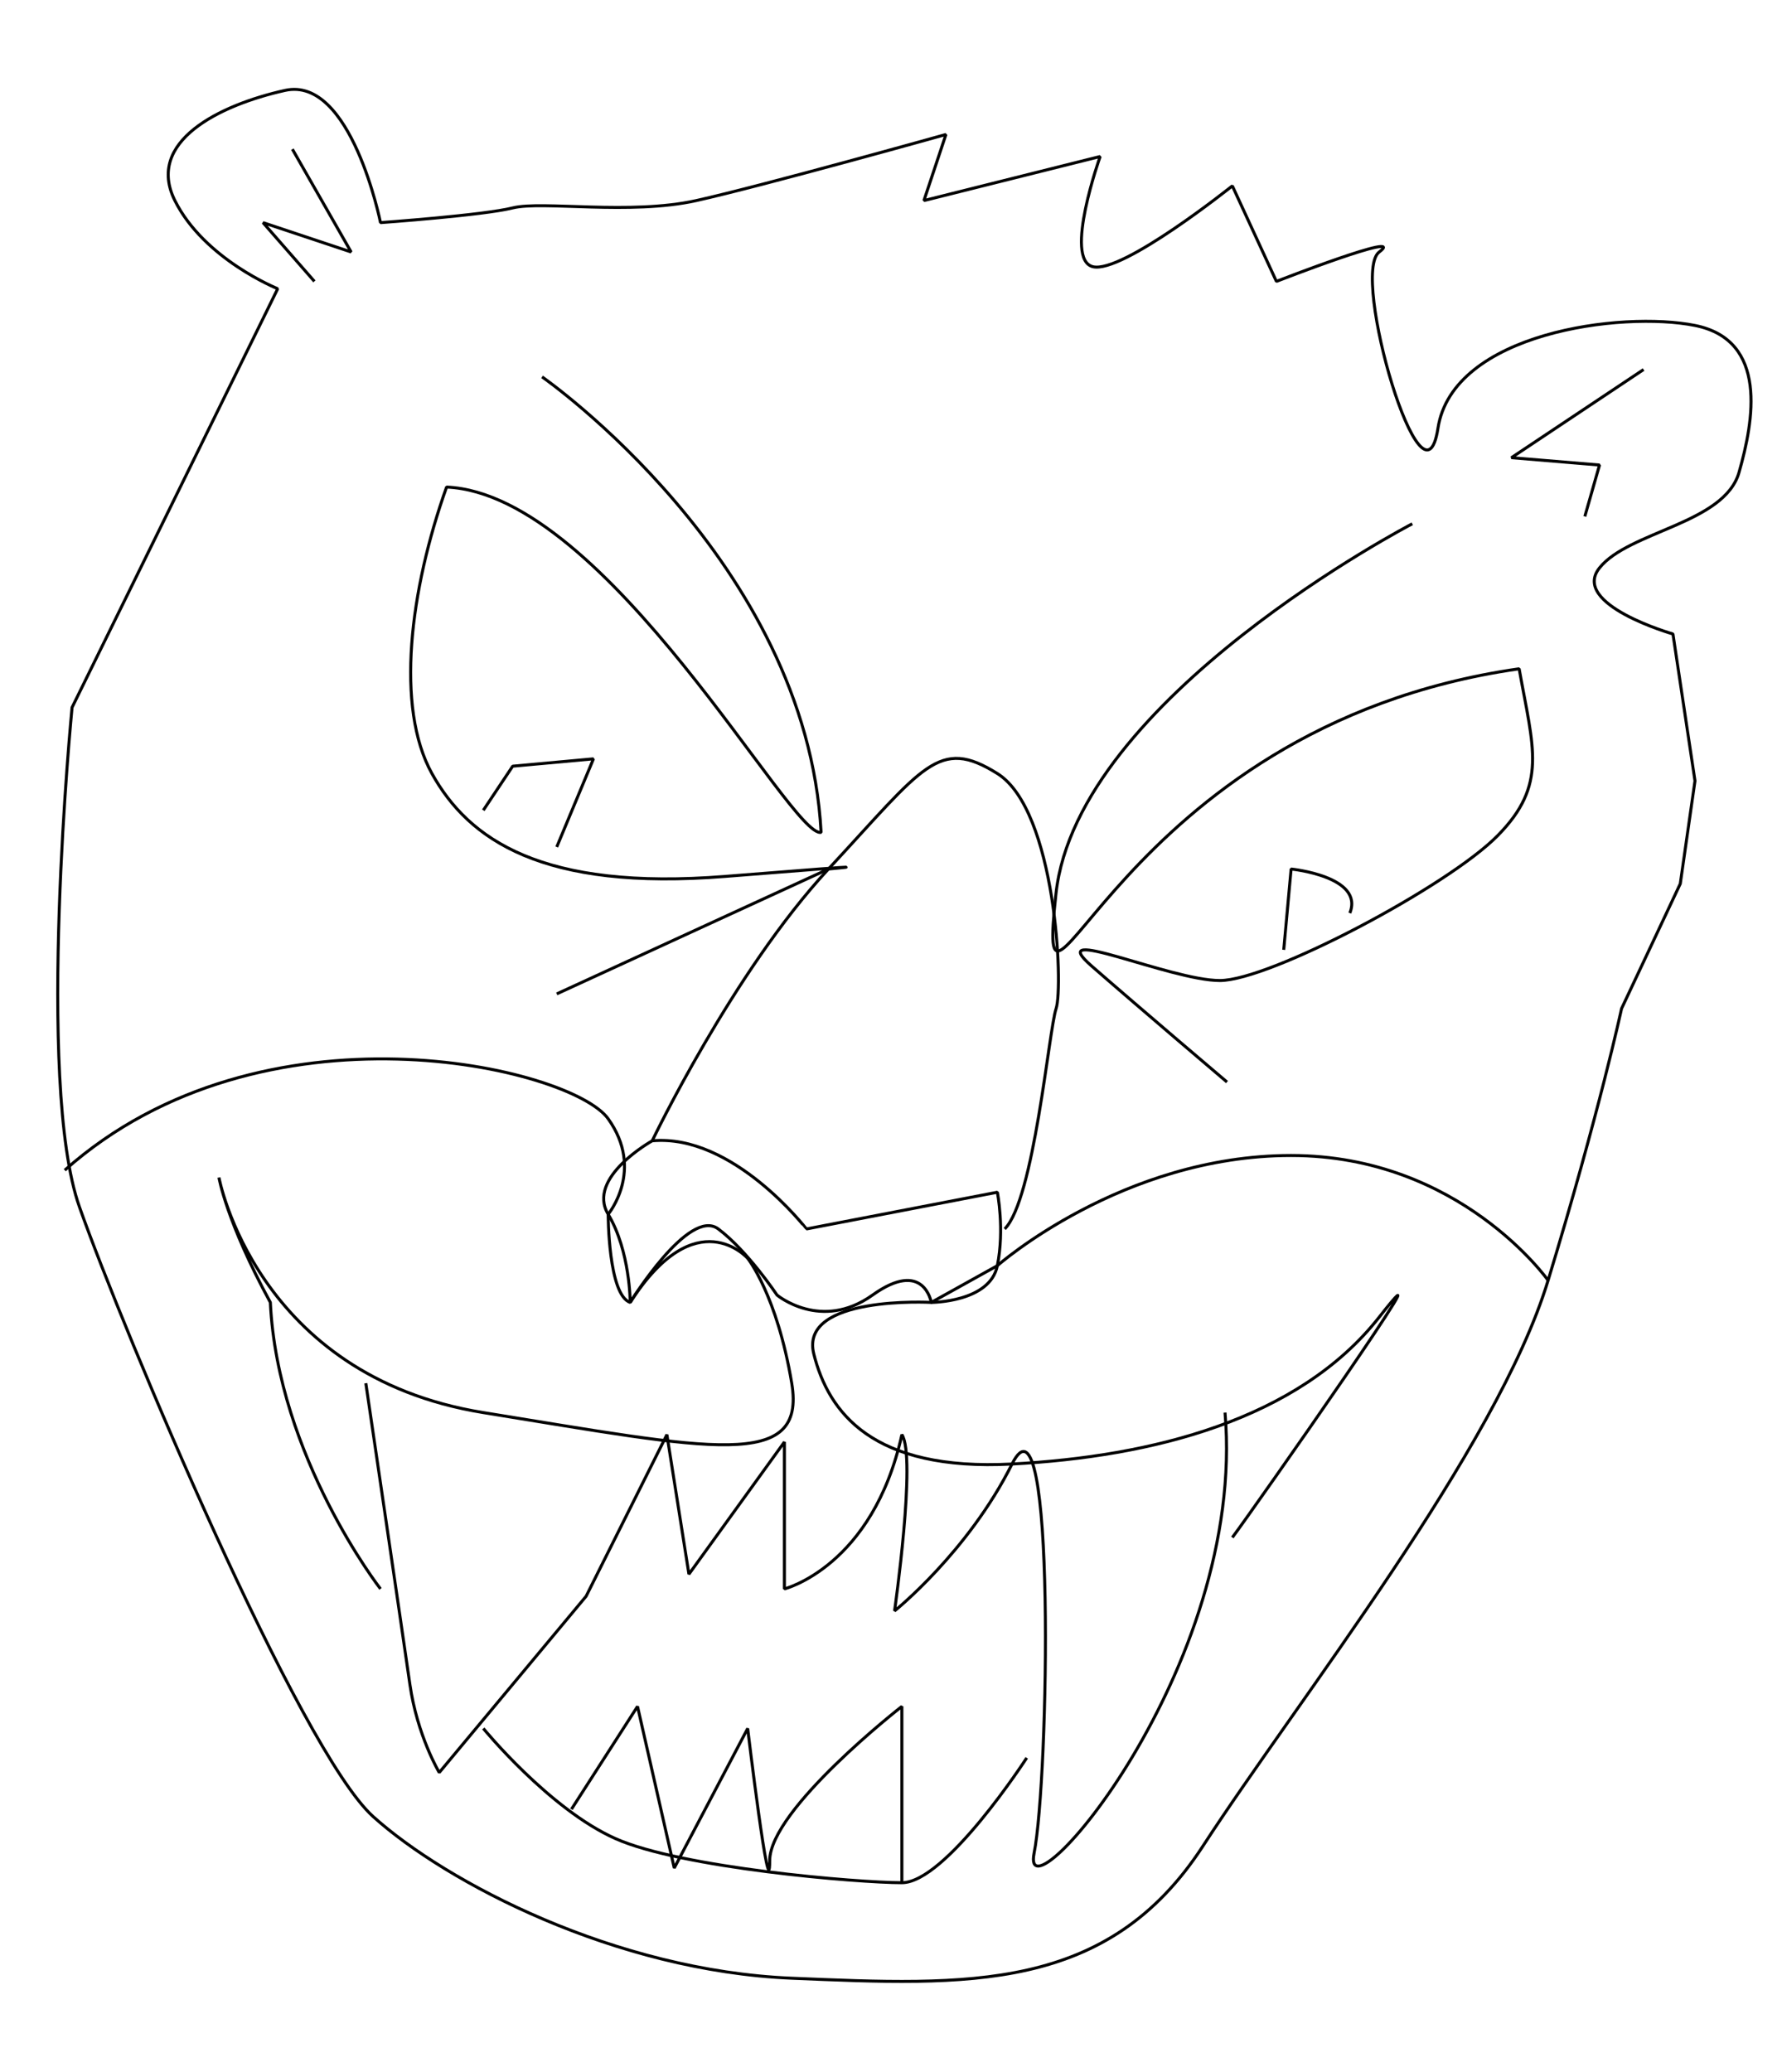 <?xml version="1.0" encoding="utf-8"?>
<!-- Generator: Adobe Illustrator 16.0.0, SVG Export Plug-In . SVG Version: 6.00 Build 0)  -->
<!DOCTYPE svg PUBLIC "-//W3C//DTD SVG 1.1//EN" "http://www.w3.org/Graphics/SVG/1.1/DTD/svg11.dtd">
<svg version="1.1" id="Layer_1" xmlns="http://www.w3.org/2000/svg" xmlns:xlink="http://www.w3.org/1999/xlink" x="0px" y="0px"
	 width="595.28px" height="692px" viewBox="0 0 595.28 692" enable-background="new 0 0 595.28 692" xml:space="preserve">
<path fill="none" stroke="#010101" stroke-linejoin="bevel" stroke-miterlimit="10" d="M92.769,96.421L24.077,236.247
	c0,0-12.261,125.114,2.458,166.812c14.718,41.698,73.592,181.523,98.121,203.602c24.529,22.078,80.952,51.521,139.826,53.973
	c58.874,2.451,105.487,4.908,137.375-44.155c31.888-49.064,98.114-132.467,115.29-188.89c17.177-56.424,24.536-90.762,24.536-90.762
	l19.62-41.705l4.908-34.346l-7.359-49.057c0,0-34.338-9.81-24.528-22.078c9.81-12.268,41.697-14.718,46.606-31.895
	c4.908-17.169,9.81-44.148-14.719-49.057c-24.528-4.909-80.959,2.45-85.86,34.338c-4.901,31.895-29.43-51.515-19.62-58.874
	c9.811-7.359-34.346,9.817-34.346,9.817l-14.718-31.895c0,0-36.789,29.437-46.606,26.986c-9.817-2.451,2.45-36.797,2.45-36.797
	l-58.874,14.719l7.359-22.078c0,0-61.324,17.169-83.402,22.078c-22.078,4.909-51.521,0-61.332,2.451
	c-9.81,2.458-44.156,4.909-44.156,4.909s-9.81-49.064-31.888-44.155c-22.078,4.908-46.606,17.169-36.796,36.796
	C68.232,86.611,92.769,96.421,92.769,96.421z"/>
<path fill="none" stroke="#010101" stroke-linejoin="bevel" stroke-miterlimit="10" d="M181.079,125.858
	c0,0,88.304,61.332,93.212,152.094c-9.81,2.45-71.142-112.847-125.107-115.298c-12.261,34.346-17.162,73.593-4.901,95.671
	c12.26,22.077,36.796,39.254,98.121,34.345s34.346-2.458,34.346-2.458l-90.769,41.705"/>
<path fill="none" stroke="#010101" stroke-linejoin="bevel" stroke-miterlimit="10" d="M471.77,174.922
	c0,0-111.869,58.112-119.013,123.483c-7.137,65.371,19.045-55.69,154.717-75.059c4.758,26.634,9.529,38.737-7.144,55.684
	c-16.659,16.953-76.158,48.424-92.824,48.424s-59.5-19.368-42.841-4.844c16.659,14.532,45.22,38.744,45.22,38.744"/>
<path fill="none" stroke="#010101" stroke-linejoin="bevel" stroke-miterlimit="10" d="M217.875,380.981
	c0,0-22.078,12.261-14.718,24.528c7.359,12.268,7.359,29.438,7.359,29.438s19.627-31.889,29.437-24.529s19.62,22.078,19.62,22.078
	s14.726,12.268,31.895,0s19.62,2.451,19.62,2.451s19.62,0,22.078-12.269c2.457-12.261,0-24.528,0-24.528l-63.776,12.268
	C269.39,410.418,244.862,378.531,217.875,380.981z"/>
<path fill="none" stroke="#010101" stroke-linejoin="bevel" stroke-miterlimit="10" d="M217.875,380.981
	c0,0,26.986-56.423,58.874-90.769c31.887-34.339,36.789-44.156,56.417-31.888c19.627,12.268,22.077,71.142,19.627,78.501
	c-2.451,7.359-7.353,63.782-17.17,73.592"/>
<path fill="none" stroke="#010101" stroke-linejoin="bevel" stroke-miterlimit="10" d="M517.146,427.588
	c0,0-29.43-41.705-85.853-41.705c-56.424,0-98.128,36.796-98.128,36.796l-22.078,12.269c0,0-44.156-2.451-39.247,17.169
	c4.909,19.627,19.627,39.254,66.233,36.796c46.606-2.45,95.678-14.711,122.656-49.057c26.979-34.346-41.704,63.782-49.063,73.593"/>
<path fill="none" stroke="#010101" stroke-linejoin="bevel" stroke-miterlimit="10" d="M127.106,530.617
	c0,0-34.345-44.155-36.796-95.67c-14.719-26.986-17.169-41.705-17.169-41.705s12.268,66.233,88.311,78.501
	c76.043,12.268,107.938,19.627,103.029-9.81c-4.908-29.438-14.718-41.705-14.718-41.705s-17.169-19.627-39.247,14.719
	c-7.359-2.451-7.359-29.438-7.359-29.438s12.268-14.711,0-31.888c-12.268-17.177-115.297-41.705-181.531,17.169"/>
<path fill="none" stroke="#010101" stroke-linejoin="bevel" stroke-miterlimit="10" d="M122.205,461.934
	c0,0,12.268,83.402,14.719,100.571c2.451,17.177,9.81,29.437,9.81,29.437l49.064-58.873l26.979-53.966l7.359,46.606l31.895-44.156
	v49.064c0,0,29.437-7.359,39.248-51.515c4.908,7.359-2.451,58.874-2.451,58.874s24.528-19.627,39.247-49.064
	c14.719-29.437,12.268,105.487,7.359,130.016c-4.909,24.529,71.142-61.324,63.782-147.185"/>
<path fill="none" stroke="#010101" stroke-linejoin="bevel" stroke-miterlimit="10" d="M342.982,587.041
	c0,0-26.986,41.697-41.704,41.697c-14.719,0-73.593-4.901-95.67-14.719c-22.078-9.81-44.156-36.796-44.156-36.796"/>
<path fill="none" stroke="#010101" stroke-linejoin="bevel" stroke-miterlimit="10" d="M301.278,628.738v-58.874
	c0,0-44.156,34.346-44.156,51.515c0,17.176-7.359-44.155-7.359-44.155l-24.528,46.613l-12.268-53.973l-22.078,34.346"/>
<path fill="none" stroke="#010101" stroke-linejoin="bevel" stroke-miterlimit="10" d="M428.836,317.199l2.458-26.986
	c0,0,24.521,2.458,19.62,14.718"/>
<polyline fill="none" stroke="#010101" stroke-linejoin="bevel" stroke-miterlimit="10" points="185.98,282.854 198.249,253.416 
	171.262,255.874 161.452,270.593 "/>
<polyline fill="none" stroke="#010101" stroke-linejoin="bevel" stroke-miterlimit="10" points="549.042,123.408 504.886,152.845 
	534.323,155.295 529.415,172.465 "/>
<polyline fill="none" stroke="#010101" stroke-linejoin="bevel" stroke-miterlimit="10" points="97.67,49.815 117.297,84.153 
	87.86,74.344 105.029,93.971 "/>
</svg>
